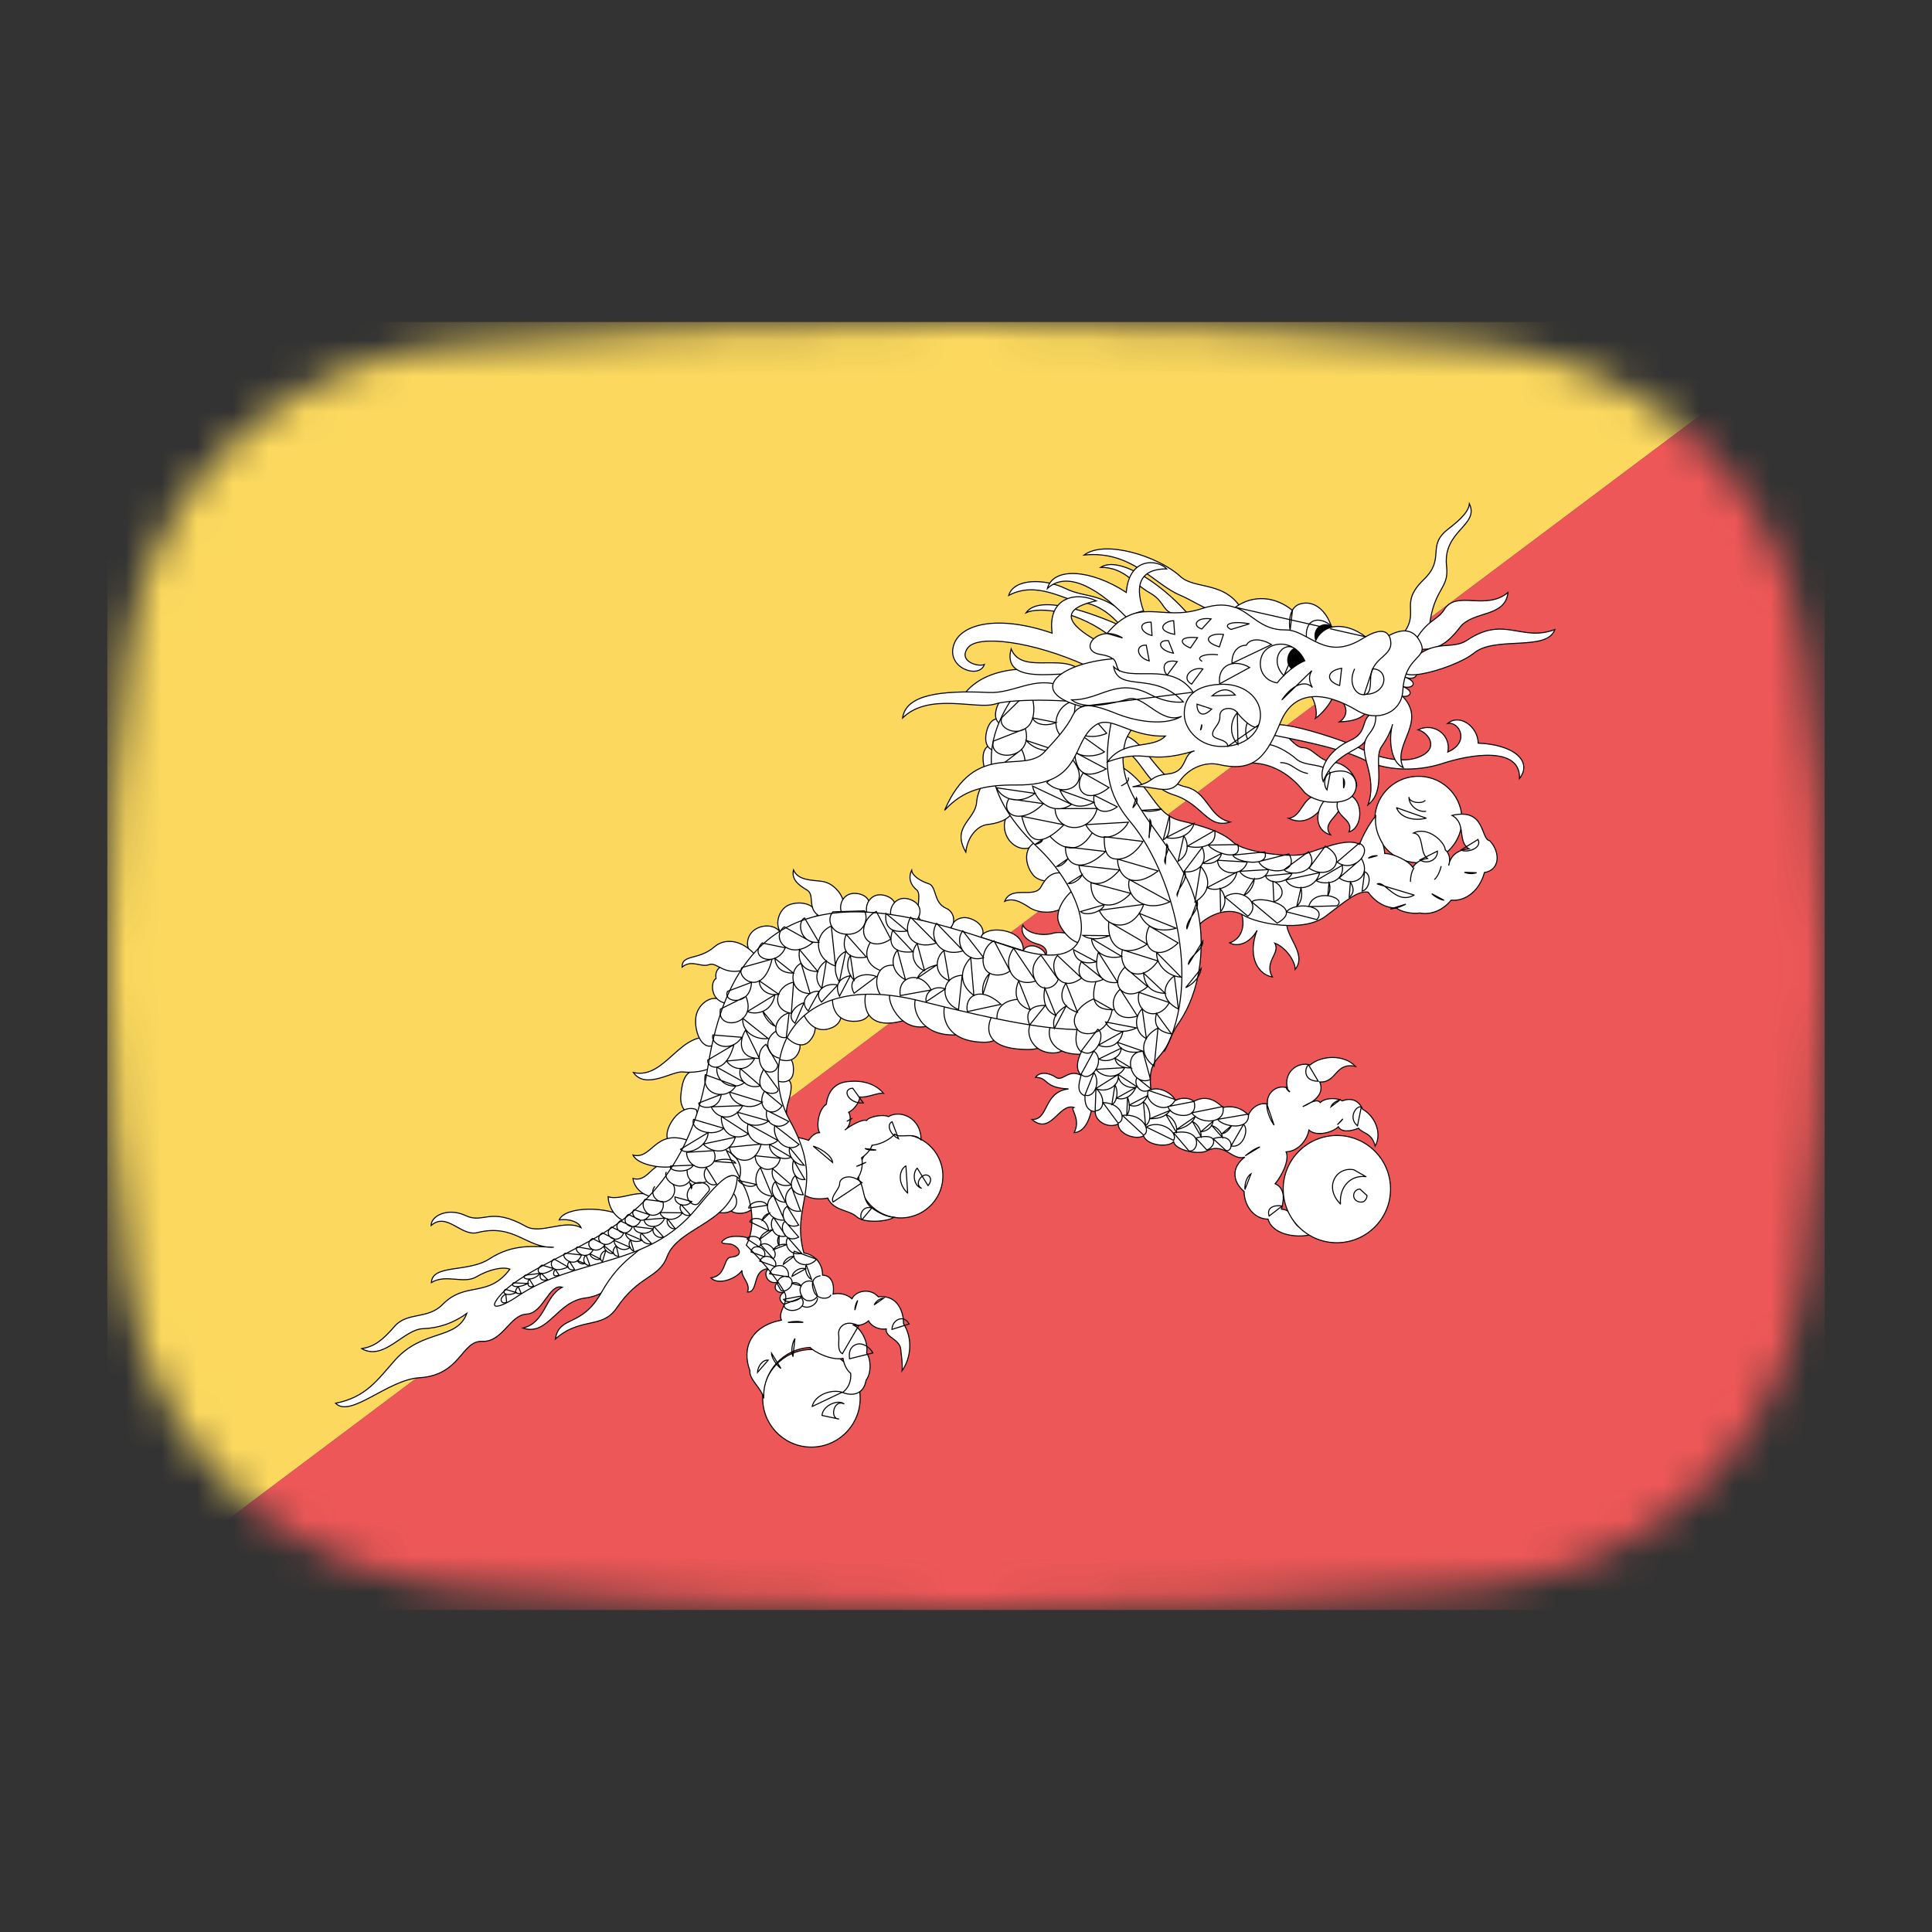 <svg width="54" height="54" viewBox="0 0 54 54" fill="none" xmlns="http://www.w3.org/2000/svg">
<rect x="0" y="0" width="54" height="54" fill="#333333" stroke="none"/>
<mask id="mask0_1_40572" style="mask-type:alpha" maskUnits="userSpaceOnUse" x="3" y="9" width="48" height="36">
<path d="M3.569 18.136C4.167 13.412 8.041 10.002 12.786 9.609C16.641 9.289 21.62 9 27 9C32.38 9 37.359 9.289 41.214 9.609C45.959 10.002 49.833 13.412 50.431 18.136C50.752 20.676 51 23.704 51 27C51 30.296 50.752 33.324 50.431 35.864C49.833 40.587 45.959 43.998 41.214 44.391C37.359 44.711 32.38 45 27 45C21.62 45 16.641 44.711 12.786 44.391C8.042 43.998 4.167 40.587 3.569 35.864C3.248 33.324 3 30.296 3 27C3 23.704 3.248 20.676 3.569 18.136Z" fill="#00D0BF"/>
</mask>
<g mask="url(#mask0_1_40572)">
<path d="M3 9H51L3 45V9Z" fill="#FCD95E"/>
<path d="M51 45L3 45L51 9L51 45Z" fill="#EE5757"/>
<path d="M27.897 20.844C27.622 20.76 27.453 20.91 27.479 21.26C27.504 21.611 27.697 21.804 27.961 21.659L27.897 20.844L27.897 20.844Z" fill="white" stroke="black" stroke-width="0.029"/>
<path d="M28.108 20.173C27.874 20.006 27.667 20.093 27.579 20.433C27.491 20.773 27.613 21.018 27.909 20.966L28.108 20.173L28.108 20.173Z" fill="white" stroke="black" stroke-width="0.029"/>
<path d="M28.466 19.52C28.261 19.315 28.04 19.367 27.895 19.69C27.75 20.012 27.83 20.274 28.135 20.272L28.466 19.52ZM28.345 22.634C28.015 22.772 27.998 23.231 28.222 23.503C28.446 23.776 28.837 23.811 29.035 23.467L28.346 22.633L28.345 22.634Z" fill="white" stroke="black" stroke-width="0.029"/>
<path d="M27.909 21.695C27.589 21.606 27.326 22.044 27.296 22.429C27.258 22.915 26.584 23.106 26.994 23.816C27.05 23.347 27.344 23.077 27.588 23.048C27.832 23.018 28.196 22.947 28.339 22.641L27.909 21.695ZM28.994 23.523C28.631 23.629 28.602 24.123 28.881 24.461C29.12 24.75 29.818 24.643 29.787 24.346L28.994 23.523ZM30.175 26.428C30.177 26.111 29.665 26.014 29.423 26.087C29.181 26.161 28.711 26.114 28.589 25.856C28.512 26.071 28.649 26.293 29.009 26.389C29.28 26.462 29.284 26.657 29.21 26.748C29.412 26.774 30.006 26.744 30.175 26.428L30.175 26.428Z" fill="white" stroke="black" stroke-width="0.029"/>
<path d="M29.794 24.436C29.427 24.297 29.225 24.546 29.099 24.784C28.913 25.133 28.269 24.729 28.08 25.192C28.36 25.056 28.663 25.302 28.803 25.383C29.201 25.616 29.944 25.501 30.02 24.904L29.794 24.436V24.436Z" fill="white" stroke="black" stroke-width="0.029"/>
<path d="M30.019 24.851C29.672 25.138 29.547 25.466 29.567 25.683C29.586 25.9 29.917 26.363 30.252 26.372C30.426 25.972 30.482 25.141 30.019 24.851L30.019 24.851ZM28.608 26.601C28.602 26.471 28.793 26.409 28.926 26.446C29.06 26.483 29.269 26.604 29.205 26.746L28.608 26.601V26.601ZM26.588 25.986C26.545 25.832 26.787 25.55 27.136 25.681C27.486 25.811 27.544 26.096 27.409 26.216L26.588 25.986L26.588 25.986Z" fill="white" stroke="black" stroke-width="0.029"/>
<path d="M27.431 26.202C27.4 26.117 27.639 25.932 28.066 26.015C28.493 26.099 28.609 26.362 28.604 26.572L27.431 26.202L27.431 26.202ZM26.538 25.958C26.75 25.783 26.652 25.475 26.449 25.389C26.08 25.233 26.19 24.776 25.957 24.701C25.725 24.625 25.497 24.48 25.481 24.324C25.377 24.546 25.457 24.742 25.622 24.873C25.787 25.004 25.532 25.581 25.741 25.718L26.538 25.958V25.958ZM21.816 26.062C21.618 25.785 21.181 25.858 21.005 26.066C20.83 26.274 20.871 26.567 21.053 26.689L21.816 26.062ZM22.852 25.587C22.763 25.209 22.295 25.188 22.044 25.296C21.794 25.403 21.636 25.793 21.817 26.062L22.852 25.587L22.852 25.587Z" fill="white" stroke="black" stroke-width="0.029"/>
<path d="M23.552 25.484C23.702 25.152 23.355 24.688 22.983 24.636C22.674 24.593 22.311 24.613 22.178 24.317C22.116 24.583 22.322 24.739 22.556 24.877C22.791 25.014 22.539 25.412 22.917 25.612L23.552 25.484L23.552 25.484Z" fill="white" stroke="black" stroke-width="0.029"/>
<path d="M23.521 25.506C23.433 25.279 23.573 24.964 23.89 24.97C24.206 24.976 24.397 25.194 24.272 25.486L23.521 25.506L23.521 25.506Z" fill="white" stroke="black" stroke-width="0.029"/>
<path d="M24.226 25.495C24.171 25.258 24.354 24.965 24.666 25.015C24.978 25.065 25.136 25.308 24.972 25.579L24.226 25.495Z" fill="white" stroke="black" stroke-width="0.029"/>
<path d="M24.897 25.578C24.854 25.337 25.052 25.054 25.36 25.119C25.67 25.185 25.815 25.436 25.637 25.699L24.897 25.578ZM19.807 29.842C19.22 29.871 19.083 30.018 19.029 30.625C18.961 31.381 19.99 31.417 19.807 29.842Z" fill="white" stroke="black" stroke-width="0.029"/>
<path d="M19.95 29.034C19.03 28.738 18.61 30.186 17.704 29.978C18.049 30.468 18.799 29.924 19.091 29.961C19.586 30.024 20.637 29.787 19.95 29.033L19.95 29.034ZM19.458 31.011C19.002 30.832 18.554 31.538 18.656 31.83C18.786 32.202 19.789 31.843 19.458 31.011ZM17.518 34.05C17.767 34.107 18.072 34.232 18.043 34.707C18.013 35.181 17.167 36.187 16.364 36.279C15.561 36.372 15.319 37.356 14.614 37.12C15.256 36.965 15.22 36.231 15.717 35.979C15.342 35.866 15.191 36.706 14.718 36.73C14.245 36.753 14.054 37.516 13.473 37.492C12.893 37.469 12.879 38.439 11.723 38.508C10.839 38.561 9.795 39.647 9.379 39.221C10.231 39.056 10.554 38.564 11.04 38.017C11.823 37.137 12.77 37.466 13.048 36.708C12.684 36.98 12.252 37.124 11.823 37.137C11.283 37.153 10.735 38.05 10.111 37.696C10.46 37.635 10.68 37.475 11.029 37.072C11.386 36.66 11.952 36.886 12.369 36.462C13.021 35.799 13.634 36.294 14.252 35.474C14.064 35.397 13.673 35.477 13.314 35.688C12.956 35.898 12.467 35.599 12.057 35.847C12.085 35.329 13.08 35.575 13.676 35.188C14.348 34.752 14.928 34.841 15.477 34.861C14.715 34.895 14.382 34.19 13.341 34.452C12.887 34.566 12.487 33.864 12.049 34.254C12.049 33.983 12.516 33.74 13.019 33.978C13.523 34.215 13.696 33.714 14.702 34.279C15.118 34.512 15.79 34.066 16.241 34.315C16.176 34.152 15.921 34.06 15.629 34.096C15.794 33.712 16.983 33.7 17.519 34.05L17.518 34.05Z" fill="white" stroke="black" stroke-width="0.029"/>
<path d="M18.29 33.463C17.889 33.187 17.371 33.57 16.996 33.449C17.008 33.693 17.149 34.053 17.559 34.172C17.678 34.079 18.207 33.572 18.29 33.463Z" fill="white" stroke="black" stroke-width="0.029"/>
<path d="M18.86 32.584C18.24 32.309 18.173 33.073 17.692 32.94C17.72 33.157 17.909 33.419 18.297 33.461L18.86 32.584L18.86 32.584Z" fill="white" stroke="black" stroke-width="0.029"/>
<path d="M19.204 31.866C18.297 31.559 18.224 32.425 17.692 32.284C17.828 32.576 18.587 32.697 18.966 32.572L19.204 31.866ZM20.248 28.041C19.997 27.719 19.512 28.016 19.452 28.415C19.392 28.814 19.61 29.357 19.936 29.218L20.248 28.041L20.248 28.041Z" fill="white" stroke="black" stroke-width="0.029"/>
<path d="M20.828 26.958C20.412 26.883 19.942 26.95 20.014 27.35C19.86 27.428 19.841 27.947 20.275 28.039L20.828 26.958L20.828 26.958Z" fill="white" stroke="black" stroke-width="0.029"/>
<path d="M21.096 26.674C20.671 26.217 20.219 26.249 19.974 26.46C19.523 26.852 19.06 26.661 19.063 27.032C19.336 26.803 19.593 27.051 19.819 26.962C20.045 26.872 20.231 27.304 20.858 27.09L21.096 26.674V26.674ZM20.418 33.822C20.485 33.934 20.866 33.969 21.043 33.767C21.277 33.499 20.975 32.8 20.585 32.765C20.195 32.73 20.196 33.585 20.418 33.822V33.822Z" fill="white" stroke="black" stroke-width="0.029"/>
<path d="M19.982 33.862C20.544 34.035 20.758 33.569 20.446 33.296C20.372 33.396 20.1 33.76 19.982 33.862Z" fill="white" stroke="black" stroke-width="0.029"/>
<path d="M18.01 34.718C17.92 35.037 17.378 35.117 16.812 36.122C16.246 37.128 15.638 36.748 15.522 37.426C16.23 36.797 16.828 37.162 17.238 36.555C17.861 35.634 18.417 35.734 18.645 35.123C18.972 34.252 20.587 34.189 20.609 32.843C20.059 32.766 18.411 34.297 18.01 34.718L18.01 34.718ZM31.205 20.863C31.918 21.055 31.981 21.96 32.802 22.216C33.624 22.471 33.739 23.182 34.388 22.975C33.766 22.84 33.775 22.132 33.126 21.99C32.364 21.823 32.024 20.7 31.419 20.556L31.205 20.863ZM34.659 25.432C34.796 25.704 34.803 26.201 34.37 26.354C34.615 26.49 34.959 26.333 35.136 26.002C34.878 26.652 35.099 27.217 35.561 27.307C35.319 26.874 35.801 26.641 35.629 26.361C35.924 26.469 36.198 26.848 36.201 27.092C36.558 26.655 35.872 26.131 35.976 25.733L34.659 25.432L34.659 25.432ZM30.335 30.134C29.887 29.78 29.726 30.262 29.507 30.109C29.302 29.967 29.038 29.958 28.945 30.115C29.314 30.11 29.148 30.402 29.866 30.436C29.153 30.52 29.324 31.305 28.844 31.29C29.377 31.744 29.595 30.825 30.015 30.953C29.894 30.994 30.224 31.265 30.023 31.659C30.378 31.633 30.499 31.138 30.53 30.883L30.335 30.134V30.134ZM21.068 34.671C20.904 34.548 20.445 34.51 20.274 34.623C20.104 34.736 20.167 34.76 20.378 34.767C20.59 34.773 20.878 35.098 20.423 35.14C20.213 35.159 20.308 35.66 19.871 35.717C20.062 35.926 20.568 35.757 20.74 35.508C20.715 35.706 20.987 35.871 20.893 36.111C21.22 36.13 20.997 35.452 21.512 35.461C21.303 35.498 21.414 35.963 21.776 35.823C21.562 35.939 21.689 36.185 21.931 36.112C21.776 36.172 21.733 36.375 21.958 36.478C22.154 36.18 21.867 35.164 21.068 34.671L21.068 34.671ZM39.704 24.113C40.376 24.079 40.894 23.512 40.861 22.845C40.828 22.179 40.257 21.665 39.585 21.699C38.913 21.732 38.396 22.3 38.428 22.966C38.462 23.633 39.033 24.146 39.704 24.113Z" fill="white" stroke="black" stroke-width="0.029"/>
<path d="M33.45 25.907C33.801 25.54 34.354 25.338 34.752 25.58C35.151 25.823 36.447 26.072 37.057 25.605C37.667 25.138 37.954 24.896 38.237 24.935C38.464 25.238 38.725 25.373 39.042 25.384C39.144 25.484 39.49 25.554 39.682 25.518C39.966 25.574 40.304 25.47 40.561 25.16C40.985 25.2 41.364 24.866 41.49 24.388C41.934 24.314 41.936 23.816 41.639 23.498C41.374 23.459 41.532 22.569 40.584 22.791C41 23.015 40.717 23.518 41.062 23.728C40.834 23.739 40.545 23.85 40.491 24.194C40.567 23.954 40.459 23.802 40.395 23.753C40.394 23.552 39.922 23.082 39.51 23.281C39.816 23.332 39.668 23.824 39.897 23.996C39.739 24.012 39.577 24.099 39.487 24.244C39.363 24.049 38.949 23.86 38.703 23.855C38.699 23.785 38.679 23.646 38.645 23.578C38.525 23.374 38.421 23.13 38.449 22.81C38.25 23.047 38.09 23.37 37.996 23.601C37.651 23.392 36.843 23.764 36.462 23.87C36.08 23.977 34.772 23.832 34.458 23.533C34.144 23.234 33.556 23.072 33.004 22.942C32.246 22.763 32.199 21.951 31.347 21.434C31.38 22.446 33.082 25.576 33.45 25.907L33.45 25.907ZM25.235 34.04C25.884 34.007 26.384 33.458 26.353 32.813C26.321 32.168 25.769 31.672 25.12 31.704C24.471 31.736 23.97 32.285 24.002 32.93C24.034 33.575 24.586 34.072 25.235 34.04Z" fill="white" stroke="black" stroke-width="0.029"/>
<path d="M22.318 33.264C22.569 33.558 22.971 33.52 23.136 33.486C23.294 33.846 23.74 33.815 23.942 34.006C24.145 34.198 24.8 34.148 24.987 34.024C24.811 34.015 24.578 33.922 24.351 33.749C24.076 33.541 24.178 33.092 23.96 32.945C24.109 32.762 24.121 32.472 24.081 32.36C24.242 32.255 24.357 32.092 24.371 32.012C24.659 31.98 24.905 31.819 25.005 31.7C25.16 31.832 25.528 31.63 25.741 31.856C25.756 31.276 25.19 30.998 24.831 31.209C24.679 31.137 24.288 31.21 24.223 31.318C24.098 31.272 23.765 31.464 23.613 31.585C23.783 31.48 23.795 31.191 23.72 31.089C23.866 31.02 24.022 30.811 24.032 30.661C24.244 30.686 24.552 30.53 24.694 30.558C24.452 30.272 24.071 30.186 23.687 30.232C23.29 30.273 23.133 30.562 23.095 30.866C22.866 31.018 22.81 31.494 22.906 31.656C22.77 31.658 22.649 31.796 22.6 31.873C22.413 31.803 22.147 31.76 21.959 31.769L22.318 33.264ZM22.019 31.288C21.929 31.065 22.023 30.855 22.068 30.672C22.181 30.206 22.092 30.092 21.684 30.174C21.66 30.395 21.905 31.101 22.019 31.288V31.288Z" fill="white" stroke="black" stroke-width="0.029"/>
<path d="M21.666 30.172C21.776 30.272 22.15 30.301 22.174 29.966C22.2 29.582 22.039 29.442 21.714 29.607C21.692 29.696 21.678 30.057 21.666 30.172Z" fill="white" stroke="black" stroke-width="0.029"/>
<path d="M21.722 29.592C21.865 29.642 22.172 29.74 22.323 29.408C22.449 29.13 22.255 28.929 21.967 28.961C21.901 29.044 21.775 29.33 21.722 29.592V29.592Z" fill="white" stroke="black" stroke-width="0.029"/>
<path d="M21.954 28.935C21.994 29.038 22.37 29.37 22.62 29.103C22.87 28.836 22.852 28.46 22.451 28.34C22.347 28.363 22.05 28.746 21.954 28.935V28.935Z" fill="white" stroke="black" stroke-width="0.029"/>
<path d="M22.457 28.342C22.547 28.556 22.811 28.92 23.258 28.722C23.704 28.525 23.484 27.967 23.268 27.864C23.146 27.879 22.657 28.131 22.457 28.342V28.342Z" fill="white" stroke="black" stroke-width="0.029"/>
<path d="M23.274 27.869C23.248 28.062 23.309 28.584 23.931 28.544C24.553 28.505 24.342 27.789 24.179 27.692C23.925 27.705 23.496 27.735 23.274 27.869V27.869Z" fill="white" stroke="black" stroke-width="0.029"/>
<path d="M24.211 27.724C24.148 27.876 24.038 28.86 25.244 28.53C25.399 28.487 25.767 27.568 24.211 27.724Z" fill="white" stroke="black" stroke-width="0.029"/>
<path d="M24.884 27.786C24.767 27.914 25.132 28.883 25.948 28.676C26.764 28.47 26.025 27.572 24.884 27.786Z" fill="white" stroke="black" stroke-width="0.029"/>
<path d="M25.595 27.907C25.477 28.183 25.714 28.976 26.731 28.925C27.653 28.879 26.631 27.872 25.595 27.907Z" fill="white" stroke="black" stroke-width="0.029"/>
<path d="M26.407 28.111C26.348 28.264 26.309 29.119 27.512 29.131C28.383 29.14 28.112 27.93 26.407 28.111Z" fill="white" stroke="black" stroke-width="0.029"/>
<path d="M27.717 28.417C27.581 28.685 27.456 29.347 28.774 29.333C29.619 29.325 29.052 28.368 27.717 28.417Z" fill="white" stroke="black" stroke-width="0.029"/>
<path d="M28.827 28.569C28.647 28.841 28.815 29.348 29.308 29.421C29.927 29.512 29.986 28.931 29.552 28.673C29.118 28.415 28.827 28.569 28.827 28.569Z" fill="white" stroke="black" stroke-width="0.029"/>
<path d="M29.37 28.669C29.242 28.921 29.358 29.512 30.286 29.465C30.478 29.456 31.177 28.666 29.37 28.669ZM22.746 40.445C23.497 40.407 24.077 39.767 24.04 39.015C24.003 38.263 23.364 37.684 22.613 37.721C21.862 37.759 21.282 38.399 21.319 39.151C21.355 39.903 21.994 40.483 22.746 40.445Z" fill="white" stroke="black" stroke-width="0.029"/>
<path d="M31.803 20.139C31.703 20.249 31.499 20.574 31.461 20.699C31.073 22.083 32.34 23.038 33.123 24.464C33.741 25.588 33.761 27.406 32.941 28.602C32.661 29.011 32.756 29.118 32.39 29.539C32.25 29.701 32.092 29.904 32.172 30.46C32.413 30.36 32.775 30.57 32.854 30.758C33.025 30.662 33.273 30.685 33.365 30.785C33.656 30.63 33.905 30.688 34.182 30.954C34.408 30.908 34.655 30.93 34.895 31.163C35.006 30.913 35.247 30.813 35.425 30.857C35.392 30.544 35.696 30.301 35.983 30.409C35.874 29.995 36.245 29.661 36.619 29.765C36.922 29.505 37.552 29.456 37.886 29.806C37.317 29.678 37.364 30.27 36.888 30.241C37.028 30.584 36.722 30.801 36.413 30.93C36.609 30.824 36.823 30.699 36.899 30.818C37.067 30.657 37.42 30.696 37.512 30.77C37.74 30.684 37.967 30.73 38.086 31.004C38.411 31.18 38.645 31.658 38.436 32.036C38.346 31.655 38.084 31.686 37.971 31.534C37.73 31.634 37.485 31.646 37.407 31.492C37.274 31.639 36.806 31.785 36.586 31.586C36.522 31.904 36.264 32.179 35.948 32.195C36.048 32.435 35.823 32.866 35.641 33.085C35.946 33.227 35.876 33.581 35.816 33.794C36.275 33.841 35.909 34.261 36.711 34.484C36.332 34.625 35.572 34.541 35.443 34.075C35.057 34.077 34.775 33.706 34.773 33.303C34.461 33.039 34.397 32.64 34.795 32.34C34.45 32.463 34.229 31.914 33.732 32.166C33.485 32.292 32.808 32.134 32.805 31.898C32.709 32.077 32.066 32.039 31.963 31.747C31.758 31.871 31.258 31.704 31.253 31.415C30.987 31.551 30.608 31.352 30.612 31.071C30.356 31.049 30.318 30.824 30.326 30.631C30.093 30.537 30.144 30.316 30.218 30.05C30.052 29.884 30.11 29.636 30.222 29.403C30.038 29.237 30.063 29.026 30.103 28.779C29.258 28.751 28.194 28.602 25.741 27.982C22.039 27.048 21.187 29.715 22.074 31.315C23.098 33.161 22.083 33.624 22.468 35.021C22.805 35.075 22.994 35.345 22.991 35.642C23.189 35.641 23.338 35.817 23.285 36.17C23.45 36.131 23.667 36.168 23.814 36.301C23.926 36.068 24.327 35.995 24.55 36.247C25.004 36.189 25.25 36.544 25.255 36.999C25.522 37.423 25.46 37.959 25.214 38.313C25.232 38.128 25.192 37.868 25.176 37.711C25.145 37.423 24.738 37.383 24.77 37.145C24.561 37.173 24.353 37.07 24.275 36.917C24.158 37.027 23.984 37.071 23.833 37.026C24.075 37.119 24.279 37.529 24.223 37.811C24.356 38.015 24.349 38.4 24.208 38.573C24.155 38.917 23.898 39.052 23.549 38.921C23.735 38.789 23.795 38.568 23.777 38.385C23.649 38.286 23.578 38.088 23.563 37.967C23.224 38.036 22.736 37.772 22.643 37.662C21.89 37.7 21.31 38.338 21.347 39.088C21.298 38.811 20.93 38.553 20.962 38.316C20.72 37.68 20.988 37.063 21.841 36.898C21.724 36.659 22.079 36.388 21.925 36.116C21.728 35.768 21.376 35.321 20.859 34.804C21.132 34.283 21.01 33.607 20.814 33.197C20.533 32.608 20.301 32.768 19.455 33.79C18.077 35.455 16.111 35.112 14.445 36.245C14.002 36.546 13.553 36.674 14.019 36.161C14.486 35.648 15.759 35.095 16.58 34.633C18.117 33.77 19.386 32.394 19.786 29.82C20.726 23.771 25.372 25.517 28.302 26.49C31.053 27.403 30.446 25.053 29.008 23.69C27.279 22.053 27.541 20.685 28.259 19.564C29.634 19.303 32.314 19.65 31.802 20.139L31.803 20.139Z" fill="white" stroke="black" stroke-width="0.029"/>
<path d="M37.439 34.733C38.267 34.691 38.905 33.987 38.864 33.161C38.824 32.334 38.12 31.698 37.292 31.739C36.465 31.781 35.827 32.484 35.868 33.311C35.908 34.138 36.612 34.774 37.439 34.733Z" fill="white" stroke="black" stroke-width="0.029"/>
<path d="M31.053 20.21C30.772 21.704 31.084 22.361 31.611 22.991C32.699 24.293 33.645 27.332 32.543 29.39" stroke="black" stroke-width="0.029"/>
<path d="M31.346 21.962C31.401 21.927 31.566 21.865 31.538 21.739M33.141 27.605C33.277 27.545 33.527 27.363 33.574 27.07L33.141 27.605ZM33.213 26.96C33.243 26.703 33.627 26.571 33.622 26.299L33.213 26.96ZM33.172 25.969C33.134 25.707 33.537 25.446 33.463 25.187L33.172 25.969ZM32.901 25.036C32.859 24.889 33.226 24.587 33.11 24.356L32.901 25.036ZM32.571 24.134C32.485 23.972 32.735 23.764 32.614 23.595L32.571 24.134ZM32.12 23.422C32.088 23.31 32.236 23.05 32.142 22.907L32.12 23.422ZM31.662 22.58C31.695 22.534 31.828 22.421 31.765 22.293L31.662 22.58Z" stroke="black" stroke-width="0.029" stroke-linecap="round"/>
<path d="M39.849 22.678C39.599 22.703 39.376 22.485 39.381 22.286C39.39 22.432 39.732 22.479 39.829 22.377M23.541 38.913C23.187 38.815 22.766 39.016 22.699 39.313L23.541 38.913ZM22.975 39.562C23 39.268 23.441 39.109 23.588 39.237C23.293 39.102 23.19 39.66 23.442 39.661L22.975 39.562ZM25.32 32.585C25.12 32.702 25.084 33.083 25.37 33.349L25.32 32.585ZM25.637 32.65C25.498 32.78 25.53 33.14 25.752 33.212C25.562 33.095 25.729 32.86 25.858 32.842C25.987 32.825 26.083 32.974 25.938 33.139L25.637 32.65ZM37.84 32.696C37.347 32.599 36.994 33.183 37.467 33.652C37.428 33.171 37.753 32.831 38.182 32.889L37.84 32.696ZM38.009 33.234C37.89 33.242 37.829 33.339 37.835 33.429C37.841 33.523 37.929 33.608 38.063 33.599C38.149 33.594 38.212 33.49 38.207 33.413L38.009 33.234ZM39.035 22.576C39.132 22.863 39.546 22.957 39.861 22.867L39.035 22.576Z" stroke="black" stroke-width="0.029" stroke-linecap="round" stroke-linejoin="round"/>
<path d="M40.279 24.219C40.256 24.327 40.188 24.498 40.098 24.577M23.284 33.597C23.203 33.431 23.47 33.243 23.468 33.081C23.466 32.918 23.762 32.771 24.095 33.057L23.284 33.597ZM23.828 31.253C23.769 31.283 23.719 31.32 23.668 31.341L23.828 31.253ZM24.489 32.142C24.415 32.151 24.262 32.152 24.176 32.102L24.489 32.142ZM24.206 32.485C24.147 32.519 24.016 32.579 23.939 32.601L24.206 32.485ZM21.564 37.822C21.565 37.975 21.736 38.186 21.828 38.249L21.564 37.822ZM22.218 37.411C22.139 37.544 22.102 37.769 22.164 37.919L22.218 37.411ZM23.545 37.837C23.382 37.745 23.469 37.475 23.441 37.306C23.412 37.136 23.594 36.851 24 37.055L23.545 37.837ZM22.022 36.962C22.177 36.927 22.343 36.924 22.45 36.96L22.022 36.962ZM23.971 36.348C23.908 36.446 23.897 36.549 23.893 36.618L23.971 36.348ZM24.7 36.283C24.578 36.291 24.479 36.383 24.433 36.471L24.7 36.283ZM22.728 32.035C22.87 32.073 23.244 32.266 23.272 32.491L22.728 32.035ZM24.132 30.832C23.706 30.851 23.513 30.436 23.834 30.415L24.132 30.832ZM24.934 31.352C24.774 31.43 24.87 31.706 25.114 31.827L24.934 31.352ZM24.093 34.091C24.004 33.994 24.093 33.69 24.368 33.761L24.093 34.091ZM24.931 37.157C24.932 36.896 25.256 36.721 25.41 37.006L24.931 37.157ZM23.746 37.978C23.706 37.694 23.848 37.591 23.977 37.565C24.106 37.54 24.3 37.634 24.399 37.815L23.746 37.978ZM21.172 38.36C21.178 38.189 21.314 38 21.472 38.016L21.172 38.36ZM36.573 29.762C36.465 29.85 36.415 30.216 36.847 30.222L36.573 29.762ZM35.952 30.401C35.955 30.443 36.015 30.499 36.052 30.522L35.952 30.401ZM38.047 30.948C37.929 30.87 37.66 31.234 37.942 31.467L38.047 30.948ZM35.473 33.988C35.392 33.75 35.617 33.671 35.838 33.708L35.473 33.988ZM34.804 32.305C34.928 32.212 35.053 32.109 35.215 32.056L34.804 32.305ZM34.796 33.246C34.782 33.041 34.875 32.864 34.967 32.807L34.796 33.246ZM35.405 30.847C35.404 31.095 35.524 31.326 35.611 31.449L35.405 30.847ZM37.475 30.729C37.351 30.775 37.241 30.829 37.2 30.935L37.475 30.729ZM37.381 31.436C37.439 31.381 37.504 31.317 37.532 31.272L37.381 31.436ZM40.177 23.789C40.192 24.028 39.897 24.175 39.687 24.035L40.177 23.789ZM40.838 23.755C40.979 23.848 41.437 23.72 41.311 23.463L40.838 23.755ZM40.363 25.162C40.266 25.151 40.094 25.06 40.019 24.98L40.363 25.162ZM41.272 24.393C41.118 24.438 41.011 24.41 40.931 24.381L41.272 24.393ZM38.861 25.406C38.947 25.4 39.154 25.352 39.292 25.271L38.861 25.406ZM38.501 23.916C38.387 23.911 38.306 23.938 38.244 23.985L38.501 23.916Z" stroke="black" stroke-width="0.029" stroke-linecap="round"/>
<path d="M39.519 24.261C39.456 24.359 39.422 24.508 39.422 24.637M38.495 24.707C38.705 24.598 39.022 25.308 39.525 25.017L38.495 24.707Z" stroke="black" stroke-width="0.029" stroke-linecap="round" stroke-linejoin="round"/>
<path d="M29.341 23.369C29.658 23.72 30.125 23.924 30.524 23.284M28.931 23.6C29 23.588 29.122 23.555 29.144 23.467L28.931 23.6ZM20.303 32.157C20.573 32.292 20.77 32.535 20.675 32.915L20.303 32.157ZM31.927 22.648C32.008 22.696 32.306 22.681 32.47 22.612L31.927 22.648ZM32.69 22.784C32.687 22.907 32.745 23.366 32.513 23.474L32.69 22.784ZM32.598 23.409C32.821 23.467 33.258 23.419 33.379 23.012L32.598 23.409ZM33.088 23.366C33.211 23.535 33.262 23.873 32.929 24.073L33.088 23.366ZM33.19 23.65C33.449 23.724 34.037 23.703 33.951 23.21L33.19 23.65ZM33.769 23.621C33.957 23.856 34.743 24.105 34.596 23.606L33.769 23.621ZM33.093 24.361C33.395 24.416 33.806 24.195 33.605 23.681L33.093 24.361ZM34.46 23.901C34.514 24.099 35.507 24.259 35.353 23.812L34.46 23.901ZM35.182 24.083C35.387 24.492 36.359 24.409 36.024 23.867L35.182 24.083ZM35.888 24.309C36.093 24.535 36.946 24.353 36.575 23.804L35.888 24.309ZM36.589 24.266C37.144 24.64 37.739 24.034 37.042 23.65L36.589 24.266ZM37.372 24.096C37.865 24.447 38.41 23.739 37.988 23.568L37.372 24.096ZM33.618 24.126C33.769 24.162 34.084 24.129 34.141 23.855L33.618 24.126ZM34.032 24.044C34.034 24.441 34.713 24.56 34.861 24.094L34.032 24.044ZM34.65 24.354C34.785 24.609 35.379 24.684 35.456 24.305L34.65 24.354ZM35.369 24.484C35.478 24.74 35.986 24.689 36.113 24.412L35.369 24.484ZM35.937 24.595C36.112 24.927 36.761 24.895 36.886 24.391L35.937 24.595ZM36.783 24.614C37.045 24.758 37.586 24.67 37.518 24.185L36.783 24.614ZM37.43 24.538C37.822 24.825 38.343 24.502 38.054 24.001L37.43 24.538ZM38.072 24.908C38.273 24.863 38.358 24.457 38.142 24.363L38.072 24.908ZM33.399 25.21C33.809 24.963 33.869 24.576 33.561 24.216L33.399 25.21ZM33.74 24.809C34.011 24.953 34.503 24.763 34.572 24.375L33.74 24.809ZM34.102 24.835C34.261 25.019 34.298 25.253 34.116 25.48L34.102 24.835ZM34.237 25.073C34.688 24.762 35.293 25.265 34.879 25.608L34.237 25.073ZM34.771 25.02C34.875 24.989 35.05 24.788 35.056 24.569L34.771 25.02ZM34.991 25.21C35.174 25 36.511 25.344 35.698 25.803L34.991 25.21ZM35.578 24.631C35.837 24.714 35.986 25.064 35.606 25.205L35.578 24.631ZM35.955 25.485C36.221 25.184 37.108 25.323 36.81 25.704L35.955 25.485ZM36.581 25.34C36.712 24.801 37.668 25.085 37.371 25.318L36.581 25.34ZM36.362 24.818C36.393 24.922 36.415 25.182 36.246 25.33L36.362 24.818ZM37.146 24.675C37.185 24.76 37.185 24.926 37.111 25.034L37.146 24.675ZM37.743 24.654C37.8 24.747 37.897 24.925 37.711 25.083L37.743 24.654ZM30.035 21.021C30.068 21.517 30.26 21.84 30.92 21.492L30.035 21.021ZM30.274 21.603C29.963 22.064 30.364 22.524 30.998 22.013L30.274 21.603ZM29.258 21.872C29.739 22.337 30.537 21.939 29.974 21.225L29.258 21.872ZM30.578 22.226C30.514 22.709 30.913 22.785 31.227 22.551L30.578 22.226ZM28.859 21.971C28.966 22.448 29.481 22.804 29.949 22.484L28.859 21.971ZM29.488 22.603C29.523 23.291 30.483 23.322 30.667 22.597L29.488 22.603ZM30.346 23.049C30.684 23.661 31.338 23.375 31.539 22.981L30.346 23.049ZM29.621 22.081C29.759 22.38 30.021 22.707 30.579 22.426L29.621 22.081ZM27.859 22.02C27.95 22.269 28.422 22.551 28.931 22.176L27.859 22.02ZM28.199 22.326C27.938 22.75 28.519 23.105 29.164 22.462L28.199 22.326ZM28.558 22.815C28.7 23.384 28.951 23.834 29.739 23.053L28.558 22.815Z" stroke="black" stroke-width="0.029"/>
<path d="M30.633 27.428C30.451 28.035 30.662 28.236 31.134 28.222M30.863 23.387C30.857 23.827 30.955 24.042 31.295 24.008C31.562 23.981 31.808 23.754 31.946 23.518L30.863 23.387ZM31.234 24.012C31.248 24.512 31.66 24.888 32.37 24.343L31.234 24.012ZM31.567 24.584C31.445 24.969 31.893 25.562 32.699 25.206L31.567 24.584ZM29.782 23.669C29.752 24.155 30.213 24.458 30.9 23.799L29.782 23.669ZM30.156 24.188C30.201 24.581 30.669 25.033 31.292 24.316L30.156 24.188ZM30.494 24.673C30.473 25.351 31.103 25.514 31.602 24.97L30.494 24.673ZM29.536 24.218C29.676 24.22 29.784 24.092 29.849 24L29.536 24.218ZM29.856 24.695C29.979 24.715 30.184 24.591 30.247 24.447L29.856 24.695ZM30.2 25.479C30.346 25.621 30.813 25.492 30.865 25.288L30.2 25.479ZM30.723 25.444C31.015 26.046 31.712 25.985 31.968 25.277L30.723 25.444ZM31.848 25.53C31.996 25.883 32.339 26.095 32.874 25.945L31.848 25.53ZM32.127 25.885C31.845 26.401 32.275 26.969 32.929 26.356L32.127 25.885ZM32.329 26.623C32.309 26.941 32.614 27.286 33.009 27.311L32.329 26.623ZM30.992 25.765C30.921 26.482 31.443 26.799 32.063 26.39L30.992 25.765ZM30.266 26.144C30.438 26.268 30.736 26.271 31.01 26.152L30.266 26.144ZM31.37 26.547C31.241 27.152 31.873 27.552 32.366 26.859L31.37 26.547ZM30.506 26.229C30.53 26.536 30.843 26.855 31.353 26.733L30.506 26.229ZM32.823 27.276C32.485 27.53 32.435 27.955 32.937 28.203L32.823 27.276ZM31.961 27.195C31.996 27.554 32.171 27.748 32.566 27.764L31.961 27.195ZM31.438 27.036C30.936 27.545 31.478 28.081 32.076 27.577L31.438 27.036ZM31.838 27.738C31.69 28.3 32.361 28.601 32.684 28.022L31.838 27.738ZM30.7 26.615C30.533 27.169 30.795 27.517 31.239 27.46L30.7 26.615ZM30.005 26.544C30.046 26.868 30.331 26.968 30.642 26.882L30.005 26.544ZM30.221 26.877C30.007 27.345 30.377 27.573 30.84 27.374L30.221 26.877ZM32.321 28.322C32.256 28.615 32.31 28.824 32.742 28.899L32.321 28.322ZM32.367 28.733C31.862 28.995 31.842 29.498 32.259 29.803L32.367 28.733ZM31.925 28.196C31.666 28.455 31.738 28.878 32.043 29.031L31.925 28.196ZM29.557 26.707C29.274 27.016 29.596 27.814 30.23 27.338L29.557 26.707ZM31.309 27.65C30.922 28.003 31.134 28.6 31.791 28.401L31.309 27.65Z" stroke="black" stroke-width="0.029"/>
<path d="M28.445 27.931C28.025 27.97 27.851 28.189 27.866 28.477M29.096 26.7C28.75 26.989 28.865 27.368 29.032 27.534C29.198 27.701 29.492 27.608 29.577 27.376L29.096 26.7ZM28.33 26.503C27.953 27.038 28.386 27.628 28.947 27.417L28.33 26.503ZM30.562 27.922C30.158 28.091 29.862 28.479 30.131 28.792C30.289 28.976 30.939 28.97 31.087 28.219L30.562 27.922ZM29.793 27.479C29.573 27.831 29.668 28.15 30.115 28.294L29.793 27.479ZM29.799 28.117C29.551 28.27 29.393 28.444 29.469 28.746L29.799 28.117ZM29.203 27.614C29.127 28.029 29.253 28.276 29.513 28.385L29.203 27.614ZM29.218 28.102C28.822 28.096 28.629 28.272 28.779 28.649L29.218 28.102ZM28.793 28.22C28.401 28.1 28.323 27.771 28.472 27.414L28.793 28.22Z" stroke="black" stroke-width="0.029"/>
<path d="M24.972 26.98C24.47 26.944 24.419 27.523 24.599 27.785M27.785 26.296C27.485 26.442 27.409 26.857 27.534 27.078C27.659 27.299 28.019 27.299 28.231 27.14L27.785 26.296ZM26.91 26.017C26.645 26.345 27 26.939 27.492 26.766L26.91 26.017ZM26.18 25.808C25.935 26.188 26.254 26.784 26.921 26.576L26.18 25.808ZM27.039 28.275C26.948 27.843 27.389 27.532 27.979 28.071L27.039 28.275ZM27.663 27.204C27.504 27.36 27.437 27.6 27.473 27.79L27.663 27.204ZM25.451 25.635C25.185 26.138 25.558 26.565 26.172 26.36L25.451 25.635ZM27.132 26.766C26.74 27.197 26.901 27.6 27.219 27.82L27.132 26.766ZM26.893 27.259C26.271 27.299 26.271 28.017 26.791 28.218L26.893 27.259ZM26.384 26.568C26.139 26.755 26.083 27.239 26.531 27.409L26.384 26.568ZM26.42 27.642C26.151 27.533 25.843 27.697 25.884 28.001L26.42 27.642ZM26.025 27.67C25.761 27.124 25.073 27.254 25.163 27.827L26.025 27.67ZM26.184 26.971C26.037 27.005 25.743 27.107 25.64 27.34L26.184 26.971ZM25.636 26.369C25.371 26.697 25.609 27.061 25.841 27.128L25.636 26.369ZM24.76 25.529C24.726 25.907 24.884 26.083 25.356 26.024L24.76 25.529ZM24.95 26.001C24.788 26.464 25.044 26.652 25.516 26.603L24.95 26.001ZM25.083 26.554C24.819 26.9 25.029 27.248 25.308 27.383L25.083 26.554Z" stroke="black" stroke-width="0.029"/>
<path d="M24.322 26.345C24.087 26.744 24.327 27.022 24.604 27.123M24.492 25.474C24.192 25.62 24.035 26.015 24.212 26.245C24.39 26.474 24.718 26.378 24.896 26.247L24.492 25.474Z" stroke="black" stroke-width="0.029"/>
<path d="M21.785 29.578C21.385 29.479 21.354 29.012 21.695 28.819M23.278 25.486C23.087 25.706 23.23 26.129 23.721 26.113C24.116 26.1 24.298 25.716 24.162 25.459L23.278 25.486ZM23.651 26.116C23.51 26.474 23.625 26.846 24.217 26.754L23.651 26.116ZM24.498 27.293C24.122 27.145 23.64 27.336 23.872 27.763L24.498 27.293ZM23.767 26.707C23.629 26.924 23.696 27.219 23.871 27.395L23.767 26.707ZM23.769 27.268C23.526 27.324 23.296 27.467 23.464 27.845L23.769 27.268ZM23.413 27.532C23.093 27.451 22.701 27.699 22.962 28.01L23.413 27.532ZM22.895 27.707C22.622 27.677 22.312 27.982 22.589 28.257L22.895 27.707ZM22.472 28.026C22.23 28.099 21.955 28.394 22.22 28.6L22.472 28.026ZM23.639 26.591C23.297 26.766 23.281 27.161 23.461 27.442L23.639 26.591ZM23.235 25.883C22.72 26.111 22.763 26.81 23.352 27L23.235 25.883ZM23.099 26.854C22.793 27.054 22.749 27.407 22.97 27.624L23.099 26.854ZM22.488 25.658C22.281 25.738 22.33 26.385 22.89 26.339L22.488 25.658ZM21.921 25.905C21.515 26.206 22.057 26.889 22.715 26.348L21.921 25.905ZM22.347 26.541C22.3 26.833 22.394 27.144 22.859 27.156L22.347 26.541ZM22.392 26.925C22.065 27.064 22.037 27.75 22.644 27.772L22.392 26.925ZM21.303 26.357C20.893 26.772 21.689 27.075 21.95 26.491L21.303 26.357ZM20.74 27.043C20.542 27.307 21.31 27.935 21.579 26.808L20.74 27.043ZM21.657 26.787C21.687 27.048 21.852 27.198 22.177 27.199L21.657 26.787ZM22.181 27.453C21.669 27.558 21.534 28.214 22.118 28.325L22.181 27.453ZM21.223 27.414C21.217 27.66 21.481 27.848 21.767 27.79L21.223 27.414ZM22.056 28.31C21.589 28.439 21.558 29.054 21.976 28.998L22.056 28.31Z" stroke="black" stroke-width="0.029"/>
<path d="M22.933 35.657C22.78 35.682 22.628 35.791 22.756 36.11C22.846 36.332 23.182 36.327 23.224 36.189M21.409 29.189C21.086 29.407 21.239 29.884 21.417 29.945C21.595 30.007 21.731 29.913 21.742 29.762L21.409 29.189ZM21.747 30.44C21.792 30.667 20.945 30.62 21.344 29.887L21.747 30.44ZM21.368 30.498C21.104 30.96 21.584 31.302 21.86 30.906L21.368 30.498ZM21.432 31.037C21.335 31.403 21.78 31.641 22.047 31.346L21.432 31.037ZM20.333 27.709C20.19 28.042 20.983 28.126 21.004 27.456L20.333 27.709ZM20.137 28.203C20.009 28.843 21.191 28.654 20.848 27.851L20.137 28.203ZM20.893 28.272C21.064 28.36 21.562 28.345 21.66 27.803L20.893 28.272ZM21.322 28.268C21.365 28.433 21.523 28.628 21.665 28.683L21.322 28.268ZM20.762 28.463C20.725 28.808 21.079 29.073 21.471 29.027L20.762 28.463ZM20.838 28.794C20.658 29.067 20.62 29.58 21.225 29.585L20.838 28.794ZM19.925 28.927C19.841 29.204 20.422 29.457 20.734 28.993L19.925 28.927ZM19.782 29.629C19.743 29.838 20.267 30.09 20.515 29.197L19.782 29.629ZM20.309 29.656C20.441 29.87 20.86 30.026 21.094 29.583L20.309 29.656ZM20.695 29.867C20.604 30.179 20.906 30.455 21.252 30.35L20.695 29.867ZM20.037 29.828C19.987 30.271 20.505 30.501 20.809 30.257L20.037 29.828ZM19.713 30.038C19.59 30.607 20.317 30.783 20.568 30.348L19.713 30.038ZM20.393 30.524C20.434 30.839 20.936 31.088 21.308 30.805L20.393 30.524ZM19.531 30.83C19.502 30.973 20.095 31.085 20.159 30.588L19.531 30.83ZM19.878 30.936C20.034 31.29 20.51 31.355 20.761 30.902L19.878 30.936ZM20.611 31.086C20.688 31.416 21.125 31.58 21.49 31.333L20.611 31.086ZM21.653 31.458C21.578 31.91 22.057 32.248 22.334 31.988L21.653 31.458ZM20.907 31.415C20.79 31.914 21.414 32.165 21.742 31.876L20.907 31.415ZM20.161 31.204C20.147 31.663 20.518 31.918 20.92 31.696L20.161 31.204ZM19.385 31.287C19.277 31.591 19.935 31.806 20.229 31.536L19.385 31.287ZM19.021 32.123C19.196 32.308 19.764 32.087 19.796 31.654L19.021 32.123ZM19.654 31.977C19.875 32.213 20.379 32.321 20.556 31.784L19.654 31.977ZM20.394 32.065C20.402 32.443 21.088 32.683 21.274 31.978L20.394 32.065ZM22.071 32.076C22.018 32.263 22.176 32.55 22.479 32.571L22.071 32.076ZM21.511 31.989C21.477 32.202 21.797 32.481 22.114 32.347L21.511 31.989ZM22.18 32.431C22.103 32.664 22.192 32.99 22.498 32.971L22.18 32.431ZM22.23 32.856C22.012 33.06 22.124 33.398 22.452 33.396L22.23 32.856ZM22.127 33.187C21.814 33.422 21.95 33.9 22.377 33.853L22.127 33.187ZM21.105 32.303C21.127 32.778 21.716 32.819 21.809 32.375L21.105 32.303ZM21.595 32.667C21.52 32.952 21.76 33.213 22.115 33.117L21.595 32.667ZM21.821 36.055C21.905 36.165 22.22 35.956 22.123 35.767C22.027 35.578 21.689 35.7 21.735 35.901L21.821 36.055ZM22.041 35.692C22.067 35.303 21.609 35.264 21.511 35.603L22.041 35.692ZM21.668 35.402C21.773 35.203 21.376 34.958 21.232 35.247L21.668 35.402ZM21.367 35.126C21.459 34.839 21.016 34.738 20.993 34.994L21.367 35.126ZM20.88 34.63C20.926 34.487 21.419 34.551 21.223 34.851L20.88 34.63ZM21.615 35.184C21.799 34.999 21.459 34.655 21.264 34.796L21.615 35.184Z" stroke="black" stroke-width="0.029"/>
<path d="M19.205 32.708C19.196 32.884 19.298 33.177 19.738 33.032M22.713 35.826C22.559 35.737 22.244 35.915 22.408 36.223C22.531 36.454 22.808 36.343 22.846 36.218L22.713 35.826ZM21.899 36.318C21.98 36.446 22.349 36.37 22.407 36.222L21.899 36.318ZM22.132 35.872C22.208 35.816 22.355 35.874 22.389 35.938L22.132 35.872ZM22 33.717C21.754 33.896 21.937 34.395 22.324 34.244L22 33.717ZM21.941 34.132C21.748 34.3 21.956 34.781 22.323 34.578L21.941 34.132ZM22.025 34.593C21.892 34.74 22.047 35.122 22.406 35.03L22.025 34.593ZM21.982 34.788C21.902 34.757 21.697 34.793 21.616 34.929L21.982 34.788ZM21.668 33.027C21.485 33.221 21.595 33.592 21.955 33.605L21.668 33.027ZM21.617 33.416C21.348 33.565 21.375 34.112 21.927 34.106L21.617 33.416ZM21.625 34.033C21.478 34.164 21.576 34.633 21.966 34.551L21.625 34.033ZM21.777 34.544C21.723 34.603 21.721 34.748 21.773 34.807L21.777 34.544ZM21.593 34.373C21.454 34.384 21.275 34.494 21.234 34.641L21.593 34.373ZM20.955 34.146C21.001 34.004 21.434 33.991 21.485 34.4L20.955 34.146ZM21.505 33.908C21.444 33.925 21.329 33.987 21.304 34.107L21.505 33.908ZM21.254 32.636C21.074 32.816 21.009 33.359 21.587 33.435L21.254 32.636ZM20.928 33.766C20.921 33.622 21.304 33.48 21.45 33.687L20.928 33.766ZM20.64 32.995C20.702 33.102 20.981 33.237 21.141 33.106L20.64 32.995ZM19.189 32.209C19.193 32.463 19.414 32.68 19.701 32.63C19.988 32.581 20.037 32.324 19.942 32.162L19.189 32.209ZM19.745 32.637C19.564 32.883 19.817 33.204 20.031 33.096L19.745 32.637ZM19.956 32.46C20.068 32.41 20.442 32.339 20.564 32.508L19.956 32.46ZM18.743 32.591C18.662 32.726 19.211 32.831 19.383 32.567L18.743 32.591Z" stroke="black" stroke-width="0.029"/>
<path d="M18.625 32.754C18.505 32.988 19.034 33.377 19.304 32.978M19.82 33.28C19.883 33.128 19.537 32.901 19.297 33.184C19.056 33.467 19.36 33.758 19.513 33.645L19.82 33.28Z" stroke="black" stroke-width="0.029"/>
<path d="M18.303 33.16C18.128 33.356 18.373 33.69 18.644 33.571C18.915 33.453 18.874 33.166 18.805 33.095" stroke="black" stroke-width="0.029"/>
<path d="M22.419 36.497C22.583 36.611 22.857 36.458 22.848 36.274M18.029 33.523C17.887 33.666 18.047 33.977 18.253 33.967C18.459 33.956 18.578 33.789 18.529 33.586L18.029 33.523ZM18.865 33.455C18.849 33.657 19.153 33.782 19.337 33.585L18.865 33.455ZM19.328 33.217C19.352 33.172 19.326 33.099 19.281 33.066L19.328 33.217ZM17.723 33.81C17.559 33.953 17.946 34.31 18.161 33.954L17.723 33.81ZM19.038 33.669C18.934 33.779 19.123 34.046 19.294 33.954L19.038 33.669ZM18.448 33.891C18.483 34.078 18.858 34.199 19.076 33.899L18.448 33.891ZM18.658 34.069C18.607 34.19 18.73 34.372 18.869 34.338L18.658 34.069ZM22.199 34.972C22.077 35.245 22.526 35.534 22.825 35.195L22.199 34.972ZM22.534 35.354C22.476 35.501 22.564 35.698 22.686 35.766L22.534 35.354ZM22.137 35.675C22.162 35.543 22.344 35.411 22.518 35.464L22.137 35.675ZM21.892 35.342C21.913 35.223 22.065 35.097 22.185 35.122L21.892 35.342ZM31.942 29.379C31.32 29.419 31.632 30.4 32.157 30.173L31.942 29.379ZM31.777 30.122C31.664 30.329 31.916 30.636 32.17 30.435L31.777 30.122ZM32.102 30.478C31.933 30.793 32.613 31.227 32.852 30.733L32.102 30.478ZM32.651 30.927C32.674 31.215 33.525 31.356 33.374 30.786L32.651 30.927ZM33.31 31.104C33.528 31.434 34.284 31.431 34.18 30.929L33.31 31.104ZM34.031 31.287C34.2 31.506 34.943 31.608 34.893 31.139L34.031 31.287ZM30.9 28.565C31.019 28.83 31.383 28.908 31.769 28.731L30.9 28.565ZM30.682 28.768C30.935 28.913 30.611 29.647 30.221 29.378L30.682 28.768ZM30.704 29.213C30.983 29.331 31.311 29.218 31.388 28.829L30.704 29.213ZM31.236 29.134C31.272 29.334 31.569 29.476 31.942 29.379L31.236 29.134ZM30.572 29.378C30.937 29.657 30.459 30.293 30.217 30.025L30.572 29.378ZM30.715 29.598C30.887 29.712 31.313 29.62 31.341 29.295L30.715 29.598ZM31.161 29.575C31.207 29.783 31.377 29.853 31.614 29.85L31.161 29.575ZM30.632 29.89C30.82 30.126 31.261 30.174 31.438 29.841L30.632 29.89ZM31.254 30.034C31.248 30.271 31.52 30.45 31.79 30.384L31.254 30.034ZM30.325 30.606C30.558 30.708 30.783 30.268 30.575 29.981L30.325 30.606ZM30.61 31.047C30.883 31.05 30.898 30.638 30.632 30.424L30.61 31.047ZM31.251 31.391C31.477 31.327 31.382 30.833 30.827 30.817L31.251 31.391ZM31.961 31.723C32.177 31.651 31.975 31.11 31.372 31.175L31.961 31.723ZM32.803 31.873C32.941 31.639 32.431 31.279 32.038 31.5L32.803 31.873ZM33.23 32.166C33.506 32.231 33.655 31.507 32.802 31.663L33.23 32.166ZM33.73 32.142C33.964 32.069 34.109 31.633 33.424 31.807L33.73 32.142ZM34.258 32.15C34.473 32.245 34.539 31.629 33.908 31.827L34.258 32.15ZM30.632 30.424C30.902 30.559 31.305 30.364 31.254 30.034L30.632 30.424ZM31.163 30.328C31.259 30.481 31.239 30.788 31.076 30.875L31.163 30.328ZM31.207 30.693C31.386 30.754 31.62 30.681 31.746 30.395L31.207 30.693ZM31.514 30.678C31.573 30.797 31.603 31.041 31.494 31.169L31.514 30.678ZM31.569 30.885C31.767 30.98 31.988 30.829 32.074 30.623L31.569 30.885ZM31.96 30.804C32.104 30.884 32.247 31.288 32.019 31.466L31.96 30.804ZM32.141 31.268C32.308 31.268 32.553 31.256 32.701 31.038L32.141 31.268ZM32.592 31.158C32.743 31.194 32.931 31.43 32.88 31.651L32.592 31.158ZM32.885 31.571C33.051 31.545 33.334 31.418 33.403 31.213L32.885 31.571ZM33.331 31.348C33.475 31.419 33.58 31.58 33.572 31.773L33.331 31.348ZM33.564 31.633C33.73 31.616 33.875 31.522 33.91 31.336L33.564 31.633ZM33.872 31.461C33.997 31.498 34.153 31.631 34.17 31.796L33.872 31.461ZM34.147 31.692C34.269 31.668 34.353 31.585 34.426 31.459L34.147 31.692ZM34.758 31.425C34.923 31.575 34.739 32.109 34.41 32.029L34.758 31.425ZM30.87 21.015C30.555 21.223 29.632 21.209 30.05 20.426L30.87 21.015ZM30.932 20.496C30.305 20.781 29.492 20.332 30.29 19.758L30.932 20.496ZM30.062 19.595C29.528 19.621 29.211 20.495 29.944 20.756L30.062 19.595ZM28.003 20.056C27.876 20.334 28.39 20.606 28.719 20.318C28.973 20.095 28.926 19.529 28.757 19.319L28.003 20.056ZM27.763 20.716C27.617 21.301 28.907 21.271 28.66 20.365L27.763 20.716ZM27.735 21.575C27.801 22.009 28.986 21.81 28.556 20.948L27.735 21.575ZM28.685 20.696C28.788 20.822 29.062 21.036 29.506 20.97L28.685 20.696ZM28.864 20.066C28.912 20.221 29.185 20.329 29.521 20.195L28.864 20.066ZM17.563 33.944C17.271 34.173 17.752 34.486 17.905 34.107L17.563 33.944ZM17.334 34.122C17.043 34.351 17.524 34.664 17.676 34.284L17.334 34.122ZM17.093 34.296C16.801 34.525 17.282 34.838 17.434 34.458L17.093 34.296ZM16.837 34.458C16.555 34.625 16.911 34.983 17.188 34.637L16.837 34.458ZM16.559 34.616C16.278 34.783 16.634 35.142 16.911 34.795L16.559 34.616ZM18.005 34.093C18.012 34.316 18.441 34.386 18.578 34.047L18.005 34.093ZM18.283 34.285C18.159 34.457 18.411 34.65 18.538 34.569L18.283 34.285ZM17.716 34.282C17.712 34.471 18.085 34.561 18.255 34.347L17.716 34.282ZM17.927 34.469C17.816 34.628 18.059 34.821 18.205 34.752L17.927 34.469ZM17.479 34.465C17.499 34.613 17.718 34.772 17.941 34.665L17.479 34.465ZM17.624 34.659C17.541 34.742 17.594 34.923 17.719 34.974L17.624 34.659ZM17.168 34.669C17.14 34.806 17.384 35.034 17.613 34.865L17.168 34.669ZM17.224 34.823C17.089 34.94 17.115 35.104 17.295 35.117L17.224 34.823ZM16.886 34.823C16.873 34.915 16.999 35.058 17.147 35.033L16.886 34.823ZM16.136 34.852C15.999 34.933 16.378 35.295 16.584 34.93L16.136 34.852ZM15.797 35.026C15.626 35.118 16.081 35.515 16.253 35.077L15.797 35.026ZM16.932 34.952C16.797 34.989 16.719 35.19 16.837 35.263L16.932 34.952ZM16.492 35.044C16.479 35.123 16.652 35.246 16.785 35.191L16.492 35.044ZM16.381 35.085C16.253 35.174 16.335 35.402 16.486 35.359L16.381 35.085ZM15.919 35.261C15.801 35.358 15.893 35.537 16.062 35.485L15.919 35.261ZM16.142 35.236C16.149 35.284 16.262 35.353 16.352 35.318L16.142 35.236ZM15.49 35.19C15.34 35.263 15.367 35.647 15.874 35.412L15.49 35.19ZM15.151 35.36C14.941 35.476 15.026 35.761 15.481 35.462L15.151 35.36ZM15.521 35.482C15.467 35.529 15.415 35.724 15.626 35.639L15.521 35.482ZM15.132 35.593C15.048 35.676 15.113 35.835 15.303 35.764L15.132 35.593ZM14.682 35.642C14.529 35.742 14.881 35.846 15.101 35.59L14.682 35.642ZM14.793 35.75C14.726 35.823 14.736 36.029 14.916 35.945L14.793 35.75ZM14.35 35.855C14.248 35.939 14.433 36.035 14.755 35.874L14.35 35.855ZM14.487 35.962C14.369 36.069 14.388 36.194 14.566 36.146L14.487 35.962ZM14.126 36.037C13.996 36.166 14.197 36.239 14.429 36.127L14.126 36.037ZM14.137 36.173C13.91 36.289 14.02 36.476 14.161 36.395L14.137 36.173ZM21.925 36.452C21.877 36.57 22.058 36.655 22.224 36.62C22.382 36.587 22.529 36.448 22.399 36.27L21.925 36.452Z" stroke="black" stroke-width="0.029"/>
<path d="M31.277 17.469C30.557 17.156 29.067 16.585 28.679 17.125C29.049 16.951 30.165 17.062 31.12 17.851L31.277 17.469L31.277 17.469Z" fill="white" stroke="black" stroke-width="0.029"/>
<path d="M31.71 17.407C30.851 16.512 30.382 16.744 29.782 16.45C29.218 16.174 28.34 16.154 28.193 16.643C28.977 16.219 29.743 16.777 30.199 16.826C30.826 16.895 31.2 17.352 31.392 17.561L31.71 17.407L31.71 17.407ZM34.769 17.14C34.301 16.207 33.41 16.499 32.992 16.113C32.383 15.552 30.888 15.076 30.301 15.513C31.634 15.379 32.251 16.329 32.982 16.635C33.504 16.853 34.074 17.347 34.769 17.14L34.769 17.14Z" fill="white" stroke="black" stroke-width="0.029"/>
<path d="M33.167 17.116C32.403 16.264 31.258 15.536 30.764 15.857C31.433 15.858 31.666 16.309 32.155 16.581C32.644 16.854 32.454 17.291 33.167 17.116ZM29.82 18.852C29.051 18.61 27.57 18.544 26.927 19.431C28.078 19.566 29.793 19.376 29.82 18.852Z" fill="white" stroke="black" stroke-width="0.029"/>
<path d="M29.691 19.184C28.919 18.873 28.353 19.388 27.64 19.355C26.281 19.291 25.319 19.417 25.228 20.067C25.967 19.341 27.294 19.843 27.814 19.677C28.334 19.512 30.289 19.538 30.917 19.768C30.582 19.401 30.085 19.321 29.691 19.184V19.184ZM31.963 17.075C31.76 16.51 31.738 15.901 32.61 15.901C32.377 15.642 31.562 15.543 31.48 16.558C30.489 15.91 29.438 15.84 29.274 16.449C29.745 16.008 30.524 16.274 31.488 17.256C31.565 17.208 31.771 17.111 31.963 17.075L31.963 17.075Z" fill="white" stroke="black" stroke-width="0.029"/>
<path d="M30.688 17.931C30.126 17.61 29.36 17.082 30.641 16.793C30.073 16.525 29.271 16.694 29.408 17.697C27.903 17.179 26.852 17.43 26.658 18.023C26.443 18.677 27.375 18.989 27.513 18.573C27.349 18.651 26.769 18.488 27.05 18.108C27.331 17.729 28.875 17.928 30.369 18.608C30.783 18.796 32.169 18.694 30.688 17.931L30.688 17.931Z" fill="white" stroke="black" stroke-width="0.029"/>
<path d="M30.363 18.933C29.902 18.106 28.575 18.941 28.261 18.134C27.943 19.355 30.226 18.577 30.363 18.933ZM39.084 19.431C39.377 19.557 39.613 19.325 39.167 19.173C39.46 19.299 39.699 19.072 39.254 18.92C39.547 19.046 39.786 18.819 39.34 18.667C39.229 18.789 39.082 19.222 39.084 19.431V19.431ZM39.154 17.792C39.754 17.102 39.058 16.91 39.798 16.195C40.404 15.611 39.874 15.267 40.453 14.807C40.64 14.658 41.048 14.36 41.07 14.081C41.355 14.693 40.313 14.831 40.433 15.834C40.508 16.473 40.067 16.438 39.951 17.527C39.927 17.755 39.793 18.266 39.154 17.792V17.792Z" fill="white" stroke="black" stroke-width="0.029"/>
<path d="M39.462 18.122C39.776 17.357 40.18 17.351 40.36 17.049C40.701 16.474 41.515 17.088 42.149 16.56C42.069 17.27 41.17 17.061 40.806 17.533C40.442 18.004 40.136 18.228 39.462 18.122L39.462 18.122Z" fill="white" stroke="black" stroke-width="0.029"/>
<path d="M39.539 18.385C40.129 17.867 40.598 18.17 41.01 17.893C42.048 17.195 42.517 17.949 43.458 17.597C43.234 18.219 41.795 17.767 41.203 18.25C40.611 18.733 38.474 19.276 39.539 18.385ZM37.92 21.948C37.897 21.67 37.617 21.326 37.246 21.301C36.875 21.275 36.698 20.9 36.417 20.897C36.135 20.893 35.923 20.345 35.537 20.373C35.152 20.401 35.018 20.905 35.944 21.313C36.871 21.721 37.897 22.194 37.92 21.948L37.92 21.948ZM36.791 22.24C36.405 22.277 36.38 22.837 36.013 22.872C36.535 23.117 36.884 22.707 37.13 22.345L36.791 22.24Z" fill="white" stroke="black" stroke-width="0.029"/>
<path d="M37.086 22.302C36.767 22.599 36.699 23.191 37.188 23.334C36.88 22.949 37.667 22.73 37.405 22.374L37.086 22.302L37.086 22.302Z" fill="white" stroke="black" stroke-width="0.029"/>
<path d="M37.423 22.307C37.185 22.828 37.861 22.856 37.705 23.251C38.085 23.144 38.111 22.413 37.753 22.238L37.423 22.307Z" fill="white" stroke="black" stroke-width="0.029"/>
<path d="M34.79 21.335C35.421 21.269 36.015 21.579 36.43 22.108C36.693 22.444 37.525 22.543 37.792 22.25C38.059 21.958 37.872 21.374 37.179 21.6C36.989 21.313 36.485 21.443 36.227 21.211C35.97 20.98 34.987 20.331 34.79 21.335Z" fill="white" stroke="black" stroke-width="0.029"/>
<path d="M37.181 21.605C37.015 21.648 36.977 21.937 37.089 22.079L37.181 21.605ZM37.549 21.761C37.606 21.845 37.577 21.968 37.554 22.03L37.549 21.761ZM35.793 21.316C36.119 21.317 36.192 21.549 36.547 21.618Z" fill="white"/>
<path d="M35.793 21.316C36.119 21.317 36.192 21.549 36.547 21.618M37.181 21.605C37.015 21.648 36.977 21.937 37.089 22.079L37.181 21.605ZM37.549 21.761C37.606 21.845 37.577 21.968 37.554 22.03L37.549 21.761Z" stroke="black" stroke-width="0.029" stroke-linecap="round"/>
<path d="M35.544 20.538C36.682 20.762 37.586 20.963 38.154 21.249C38.721 21.535 39.582 21.581 40.322 21.338C41.062 21.095 42.499 20.837 42.471 21.759C42.842 21.281 42.319 20.811 41.316 20.771C41.312 20.32 40.804 19.935 40.464 20.22C40.788 20.162 41.097 20.746 40.466 21.019C40.569 20.563 40.095 20.177 39.632 20.398C39.939 20.471 40.269 20.957 39.599 21.181C39.177 21.322 38.545 21.196 38.068 20.94C37.591 20.685 34.938 19.802 35.544 20.538V20.538Z" fill="white" stroke="black" stroke-width="0.029"/>
<path d="M38.354 19.934C38.012 20.109 38.258 20.465 37.725 20.703C37.193 20.94 36.84 21.44 36.983 21.845C37.311 21.022 37.96 21.024 38.172 20.698C38.385 20.371 38.694 19.891 38.354 19.934Z" fill="white" stroke="black" stroke-width="0.029"/>
<path d="M38.455 19.985C38.469 20.624 37.955 20.417 38.195 21.305C38.27 21.582 38.406 22.031 38.236 22.496C38.78 22.057 38.375 21.21 38.613 20.872C38.727 20.708 38.873 20.455 38.924 20.242C38.811 20.616 38.853 21.298 39.22 21.456C38.898 20.787 39.938 20.174 39.165 19.423C39.069 19.62 38.753 19.979 38.455 19.985L38.455 19.985ZM36.639 19.435C36.734 19.562 36.837 19.89 36.767 20.078C36.937 19.964 37.178 19.68 37.248 19.492C37.609 19.527 37.77 19.966 37.439 20.176C37.649 20.165 38.007 20.147 38.197 19.901C37.939 19.642 37.157 19.26 36.64 19.435L36.639 19.435Z" fill="white" stroke="black" stroke-width="0.029"/>
<path d="M31.103 18.414C31.044 18.365 30.945 18.321 30.771 18.295C30.234 18.213 30.486 17.726 30.939 17.708C31.855 16.62 32.437 17.396 33.599 17.009C34.005 16.874 34.29 16.894 34.519 16.979C35.03 16.606 35.653 16.673 36.121 17.059C36.167 16.979 36.231 16.916 36.324 16.885C36.731 16.752 37.082 17.083 37.218 17.529C37.538 17.455 37.913 17.594 38.165 17.799C38.492 17.613 38.722 17.594 38.816 17.765C39.108 17.611 39.491 17.506 39.707 17.965C39.923 18.424 39.266 18.317 39.209 19.311C39.173 19.924 38.494 20.198 37.931 19.86C37.031 19.32 36.176 19.267 35.797 20.173C35.418 21.078 35.112 21.609 34.075 21.37C33.701 21.284 33.233 21.445 32.954 21.859C32.674 22.273 32.199 21.922 31.656 21.992C32.337 21.854 32.066 21.697 32.661 21.63C33.204 21.569 33.039 21.072 33.387 20.986C32.033 21.399 32.061 20.894 30.953 21.295C31.415 20.647 32.205 20.956 32.574 20.573C31.553 20.605 31.066 19.97 30.621 20.268C29.921 20.737 30.298 21.957 28.412 21.941C27.495 21.933 26.921 22.083 26.402 22.647C27.257 20.657 28.6 21.663 29.195 21.015C29.546 20.633 29.814 20.342 29.99 19.985C30.052 19.86 30.141 19.785 30.255 19.753C28.667 19.343 29.576 18.54 31.103 18.414L31.103 18.414Z" fill="white" stroke="black" stroke-width="0.029"/>
<path d="M38.828 17.778C38.855 17.826 38.87 17.889 38.874 17.968C38.892 18.354 38.316 18.4 38.309 18.972C38.305 19.271 38.279 19.439 38.076 19.414C37.873 19.389 37.683 19.082 37.858 18.704" fill="white"/>
<path d="M38.828 17.778C38.855 17.826 38.87 17.889 38.874 17.968C38.892 18.354 38.316 18.4 38.309 18.972C38.305 19.271 38.279 19.439 38.076 19.414C37.873 19.389 37.683 19.082 37.858 18.704" stroke="black" stroke-width="0.029" stroke-linecap="round"/>
<path d="M31.375 17.831C31.225 17.737 31.077 17.703 30.947 17.708L31.375 17.831ZM34.522 16.973C34.996 17.149 35.247 17.616 35.923 17.606C36.575 17.597 37.024 18.511 38.083 17.849C38.111 17.831 38.139 17.814 38.167 17.798L34.522 16.973ZM36.125 17.055C36.036 17.212 36.024 17.427 36.06 17.613L36.125 17.055ZM34.097 19.127C33.272 19.167 33.082 19.595 33.102 19.995C33.121 20.395 33.533 20.898 34.218 20.864C34.903 20.831 35.251 20.395 35.229 19.942C35.207 19.49 34.764 19.093 34.097 19.127V19.127Z" fill="white" stroke="black" stroke-width="0.029"/>
<path d="M34.322 20.86C34.294 20.634 33.883 20.689 33.892 20.514C33.901 20.338 34.108 20.258 34.096 20.014C34.084 19.769 34.451 19.733 34.583 19.919C34.715 20.105 35.102 20.462 35.171 20.266L34.322 20.86ZM34.584 19.919C34.4 20.121 34.332 20.518 34.601 20.811L34.584 19.919ZM34.861 20.203C34.806 20.337 34.799 20.539 34.875 20.657Z" fill="white"/>
<path d="M34.861 20.203C34.806 20.337 34.799 20.539 34.875 20.657M34.322 20.86C34.294 20.634 33.883 20.689 33.892 20.514C33.901 20.338 34.108 20.258 34.096 20.014C34.084 19.769 34.451 19.733 34.583 19.919C34.715 20.105 35.102 20.462 35.171 20.266L34.322 20.86ZM34.584 19.919C34.4 20.121 34.332 20.518 34.601 20.811L34.584 19.919Z" stroke="black" stroke-width="0.029"/>
<path d="M37.245 17.535C37.008 17.262 36.491 17.192 36.512 17.796M38.13 19.407C38.776 19.427 38.851 18.713 38.367 18.693L38.13 19.407Z" stroke="black" stroke-width="0.029"/>
<path d="M36.469 18.469C36.224 17.942 35.657 17.891 35.371 18.174C35.132 18.409 35.154 18.992 35.697 19.087C35.871 18.862 36.218 18.559 36.469 18.469L36.469 18.469ZM36.211 18.142C35.881 17.88 35.44 18.427 35.885 18.887L36.211 18.142ZM30.249 19.742C30.458 19.682 30.773 19.77 31.259 19.967C31.565 20.091 32.476 20.343 33.025 20.022C32.454 20.258 31.973 19.412 31.538 19.537C31.103 19.662 30.306 19.86 29.952 19.56C30.782 19.573 31.195 18.907 32.167 19.42C32.439 19.564 32.778 19.652 33.076 19.62C32.258 18.738 31.266 19.376 31.125 18.636C31.615 19.108 32.725 18.447 33.35 19.347L30.249 19.742ZM31.299 18.767C31.183 18.638 31.226 18.503 31.105 18.404Z" fill="white"/>
<path d="M31.299 18.767C31.183 18.638 31.226 18.503 31.105 18.404M36.469 18.469C36.224 17.942 35.657 17.891 35.371 18.174C35.132 18.409 35.154 18.992 35.697 19.087C35.871 18.862 36.218 18.559 36.469 18.469L36.469 18.469ZM36.211 18.142C35.881 17.88 35.44 18.427 35.885 18.887L36.211 18.142ZM30.249 19.742C30.458 19.682 30.773 19.77 31.259 19.967C31.565 20.091 32.476 20.343 33.025 20.022C32.454 20.258 31.973 19.412 31.538 19.537C31.103 19.662 30.306 19.86 29.952 19.56C30.782 19.573 31.195 18.907 32.167 19.42C32.439 19.564 32.778 19.652 33.076 19.62C32.258 18.738 31.266 19.376 31.125 18.636C31.615 19.108 32.725 18.447 33.35 19.347L30.249 19.742Z" stroke="black" stroke-width="0.029"/>
<path d="M37.249 17.527C37.047 17.328 36.63 17.508 36.767 17.922C36.851 17.724 37.043 17.553 37.249 17.527ZM36.096 18.706C36.226 18.604 36.361 18.518 36.475 18.477C36.406 18.323 36.309 18.209 36.2 18.13C36.096 18.065 35.822 18.466 36.096 18.706Z" fill="black"/>
<path d="M34.031 18.301C33.686 18.257 33.401 18.367 33.591 18.48M35.539 18.016C35.213 17.823 34.924 17.855 34.836 18.034C34.608 18.037 34.427 18.211 34.434 18.542L35.539 18.016ZM34.928 18.657C34.538 18.419 34.025 18.541 34.089 19.113L34.928 18.657ZM33.876 19.45C34.053 19.293 34.312 19.176 34.526 19.427L33.876 19.45ZM36.667 18.745C36.602 18.845 36.556 18.995 36.681 19.216C36.532 19.04 36.181 19.057 35.827 19.563L36.667 18.745ZM37.5 18.678C37.046 18.753 37.069 19.048 37.444 19.161L37.5 18.678ZM34.197 17.734C33.807 17.675 33.537 17.915 34.082 18.08L34.197 17.734ZM34.921 17.436C34.371 17.333 34.158 17.483 34.41 17.593L34.921 17.436ZM33.456 19.681C33.448 19.873 33.566 20.12 33.868 19.817L33.456 19.681ZM33.59 20.249C33.593 20.302 33.587 20.363 33.554 20.408L33.59 20.249ZM32.2 17.763C31.862 17.684 31.786 17.382 32.173 17.389L32.2 17.763ZM32.121 18.473C31.746 18.37 31.729 18.013 32.038 18.033L32.121 18.473ZM32.797 18.257C32.362 18.174 32.33 17.879 32.657 17.906L32.797 18.257ZM32.805 17.35C32.576 17.343 32.237 17.613 32.833 17.732L32.805 17.35ZM33.471 17.823C32.931 17.771 32.951 17.988 33.274 18.111L33.471 17.823ZM33.85 17.298C33.433 17.24 33.305 17.491 33.591 17.581L33.85 17.298ZM32.625 18.867C32.52 18.79 32.417 18.398 32.905 18.491L32.625 18.867ZM33.62 18.696C33.291 18.625 32.999 18.953 33.306 19.121L33.62 18.696Z" stroke="black" stroke-width="0.029" stroke-linecap="round"/>
<path d="M37.23 17.528C37.038 17.572 36.869 17.693 36.765 17.922Z" fill="white"/>
<path d="M37.23 17.528C37.038 17.572 36.869 17.693 36.765 17.922" stroke="black" stroke-width="0.029"/>
</g>
</svg>
